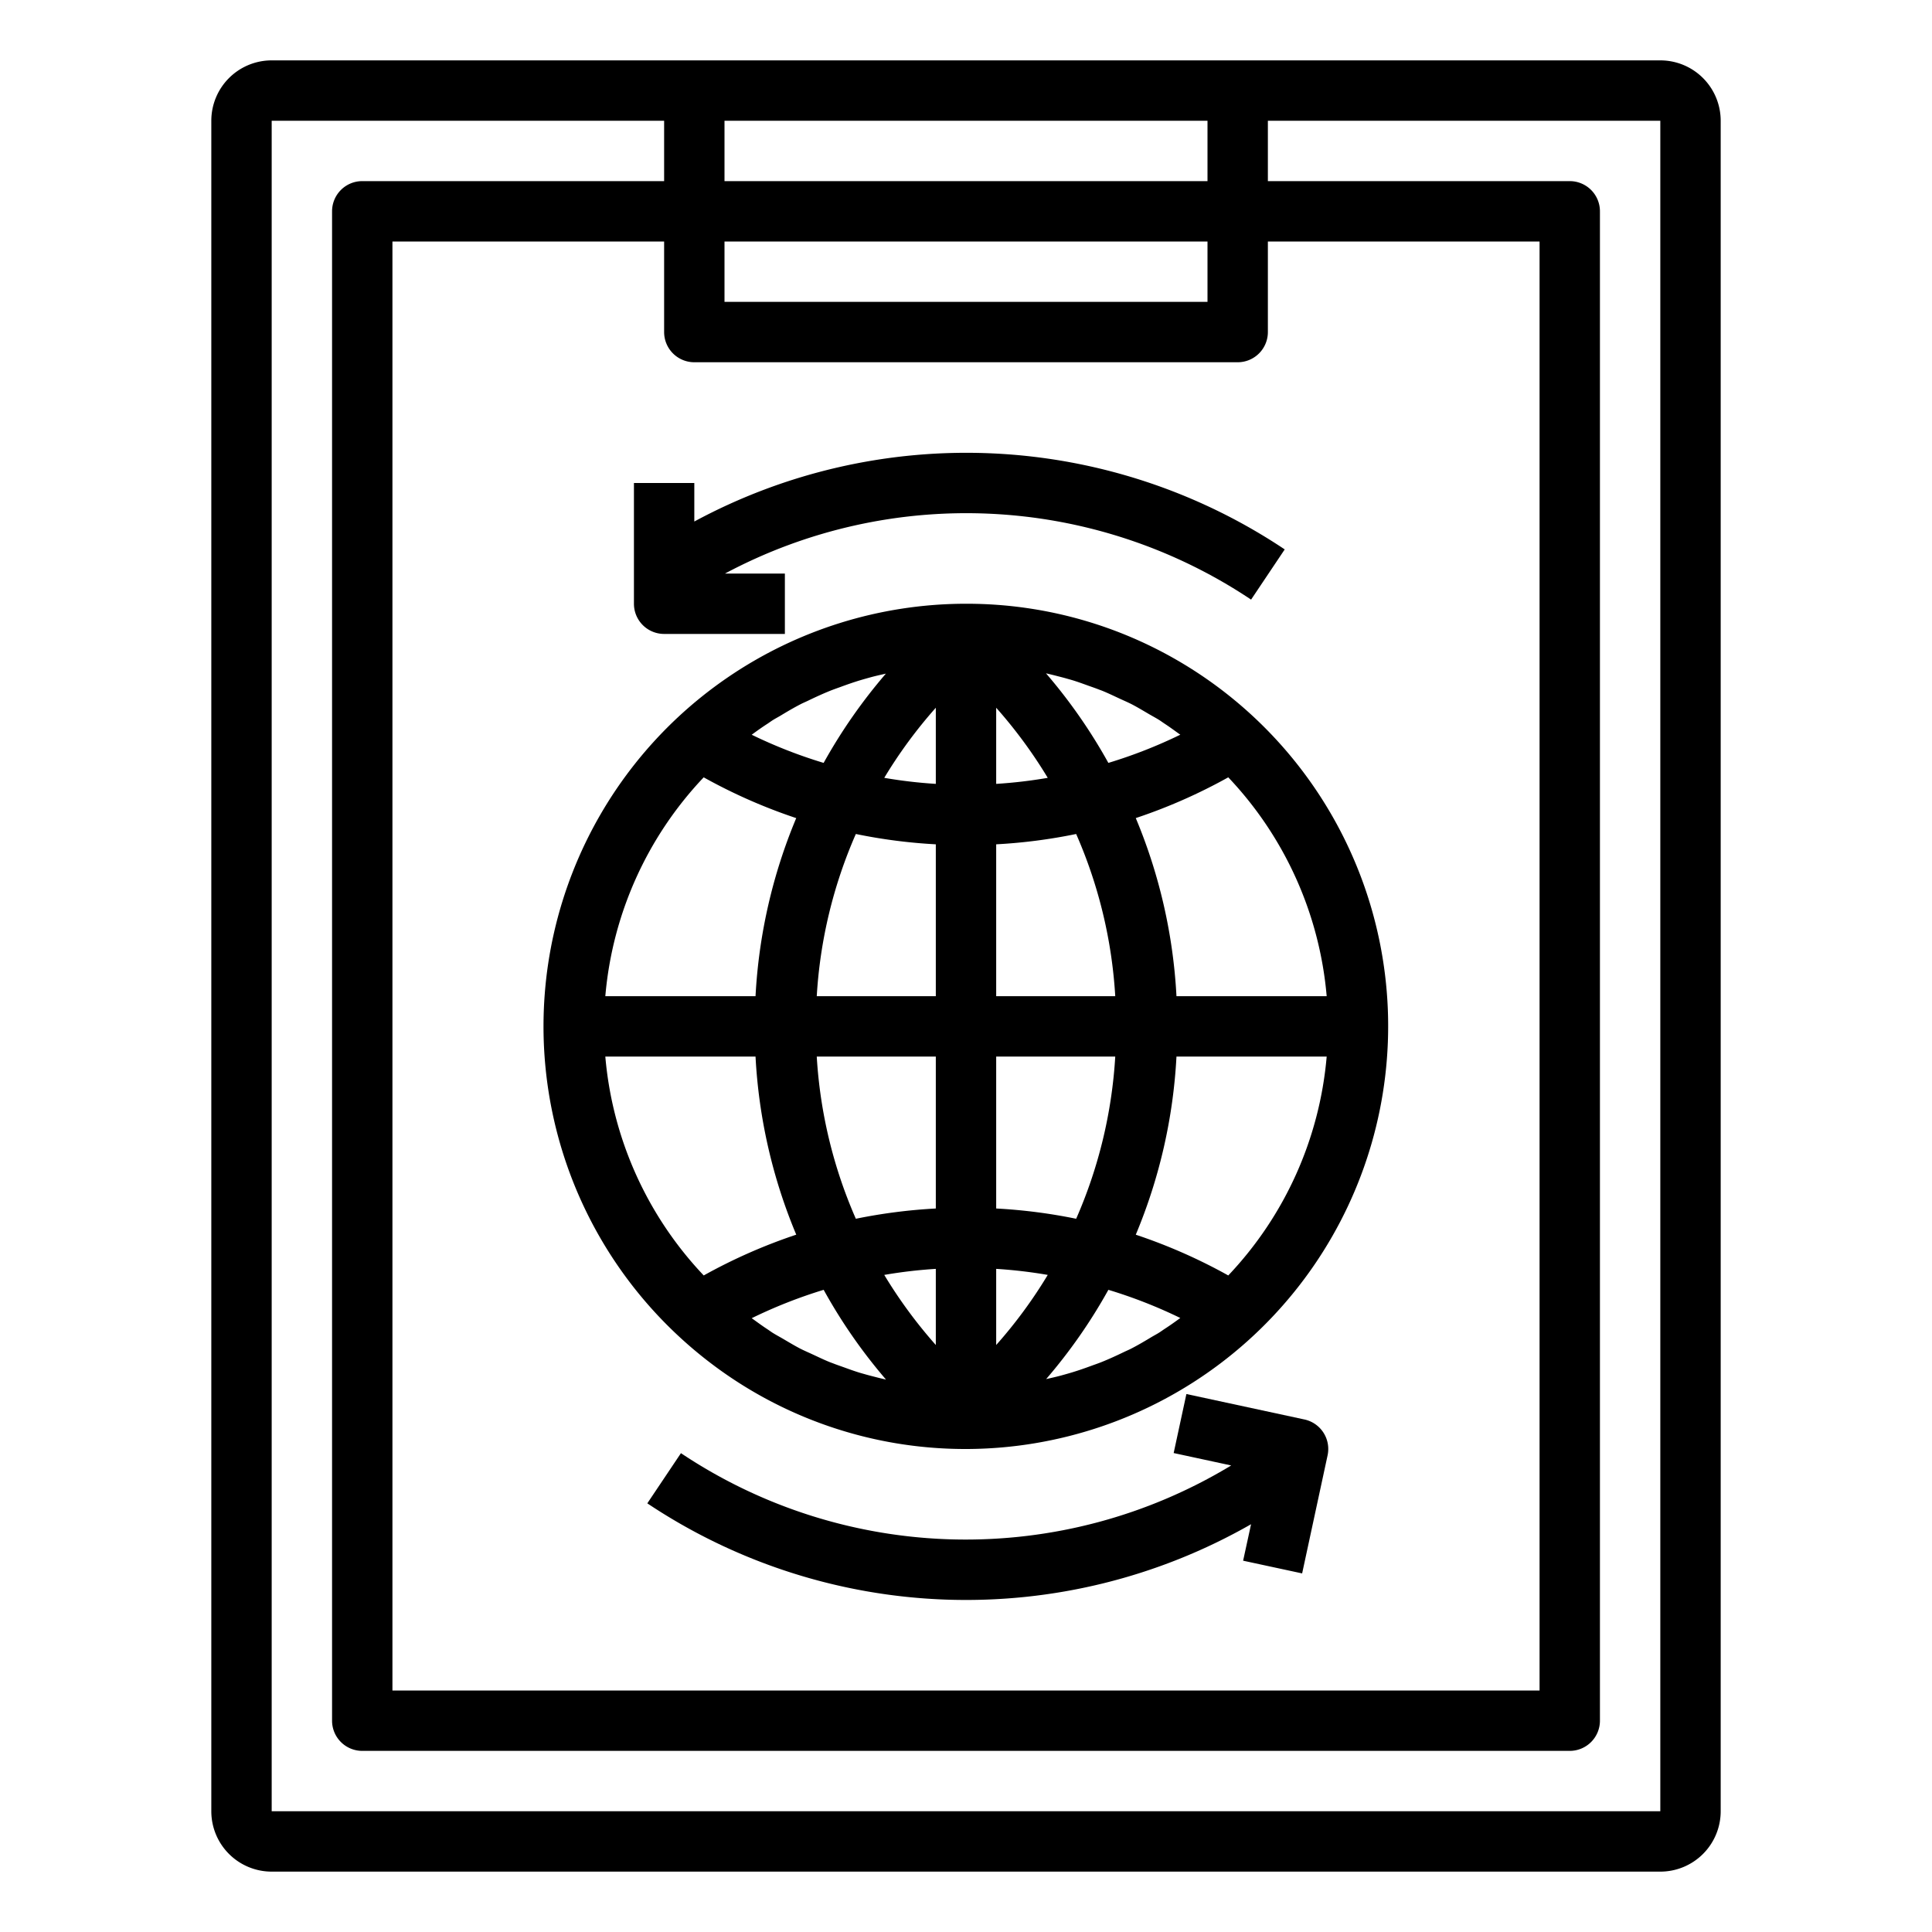 <svg xmlns="http://www.w3.org/2000/svg" viewBox="0 0 64 64" x="0px" y="0px"><title>World-Change</title><g><path d="M39.474,22.161A13.911,13.911,0,0,0,32.053,20h-.106a14,14,0,0,0-9.5,24.23q.486.455,1.007.857A13.914,13.914,0,0,0,31.947,48h.106a14.007,14.007,0,0,0,7.421-25.839Zm1.214,20.09a17.955,17.955,0,0,0-3.064-1.35A17.663,17.663,0,0,0,38.972,35h4.976A12.033,12.033,0,0,1,40.688,42.251Zm-17.376-16.5a17.955,17.955,0,0,0,3.064,1.35A17.682,17.682,0,0,0,25.028,33H20.052A12.033,12.033,0,0,1,23.312,25.749ZM31,25.967a15.856,15.856,0,0,1-1.708-.2A15.645,15.645,0,0,1,31,23.445Zm2-2.522a15.788,15.788,0,0,1,1.708,2.322,15.856,15.856,0,0,1-1.708.2Zm-5.716,1.827a16.039,16.039,0,0,1-2.383-.933l.021-.015c.163-.12.328-.237.5-.348.061-.04.12-.084.182-.123.078-.049.16-.092.24-.139.227-.137.455-.273.692-.394.076-.039.155-.071.233-.109.238-.115.479-.226.726-.326.111-.045.225-.084.338-.125.216-.08.433-.156.654-.223.126-.038.252-.073.379-.108.158-.042.319-.078.48-.114A17.744,17.744,0,0,0,27.284,25.272Zm1.067,2.355A17.832,17.832,0,0,0,31,27.969V33H27.056A15.662,15.662,0,0,1,28.351,27.627ZM31,35v5.033a18.068,18.068,0,0,0-2.649.34A15.674,15.674,0,0,1,27.056,35Zm0,9.555a15.788,15.788,0,0,1-1.708-2.322,15.856,15.856,0,0,1,1.708-.2Zm2-2.522a15.856,15.856,0,0,1,1.708.2A15.645,15.645,0,0,1,33,44.555Zm-5.715.694A17.591,17.591,0,0,0,29.35,45.7c-.116-.026-.232-.054-.347-.084s-.218-.055-.326-.086c-.072-.021-.144-.04-.216-.062-.171-.053-.339-.114-.507-.175-.117-.042-.234-.081-.35-.127-.041-.016-.084-.03-.125-.047-.185-.075-.364-.162-.545-.246-.143-.067-.288-.128-.429-.2-.191-.1-.375-.211-.561-.32-.118-.069-.239-.133-.355-.206-.058-.038-.115-.08-.173-.118-.153-.1-.3-.208-.45-.316l-.065-.046A16.122,16.122,0,0,1,27.285,42.727Zm9.431,0a16.039,16.039,0,0,1,2.383.933l-.021.015c-.163.12-.328.237-.5.348-.061.04-.12.084-.182.123-.078.049-.16.092-.24.139-.227.137-.455.273-.692.394-.076.039-.155.071-.233.109-.238.115-.479.226-.726.326-.111.045-.225.084-.338.125-.216.08-.433.156-.654.223-.126.038-.252.073-.379.108-.158.042-.319.078-.479.114A17.68,17.68,0,0,0,36.716,42.728Zm-1.067-2.354A17.917,17.917,0,0,0,33,40.033V35h3.944A15.673,15.673,0,0,1,35.649,40.374ZM33,33V27.969a17.832,17.832,0,0,0,2.649-.342A15.662,15.662,0,0,1,36.944,33Zm3.716-7.728a17.687,17.687,0,0,0-2.066-2.967c.116.026.232.054.347.084s.218.055.326.086c.072.021.144.04.216.062.171.053.339.114.507.175.117.042.234.081.35.127.041.016.084.03.125.047.185.075.364.162.545.246.143.067.288.128.429.2.191.1.375.211.561.32.118.069.239.133.355.206.058.038.115.08.173.118.153.1.3.208.45.316l.065.046A16.039,16.039,0,0,1,36.716,25.272ZM25.028,35a17.637,17.637,0,0,0,1.349,5.9,18.013,18.013,0,0,0-3.065,1.351A12.039,12.039,0,0,1,20.052,35Zm13.944-2a17.677,17.677,0,0,0-1.348-5.9,17.955,17.955,0,0,0,3.064-1.35A12.039,12.039,0,0,1,43.948,33Z"></path><path d="M21,20a1,1,0,0,0,1,1h4V19H24.016a16.975,16.975,0,0,1,17.428.863L42.558,18.2A18.976,18.976,0,0,0,23,17.276V16H21Z"></path><path d="M43.211,47.022l-3.91-.843-.422,1.955,1.906.411a16.979,16.979,0,0,1-18.228-.407L21.443,49.8a19.017,19.017,0,0,0,20,.692L41.18,51.7l1.955.421.843-3.911A1,1,0,0,0,43.211,47.022Z"></path><path d="M55,2H9A2,2,0,0,0,7,4V60a2,2,0,0,0,2,2H55a2,2,0,0,0,2-2V4A2,2,0,0,0,55,2ZM40,4V6H24V4ZM23,12H41a1,1,0,0,0,1-1V8h9V56H13V8h9v3A1,1,0,0,0,23,12Zm17-2H24V8H40ZM9,60V4H22V6H12a1,1,0,0,0-1,1V57a1,1,0,0,0,1,1H52a1,1,0,0,0,1-1V7a1,1,0,0,0-1-1H42V4H55V60Z"></path></g></svg>